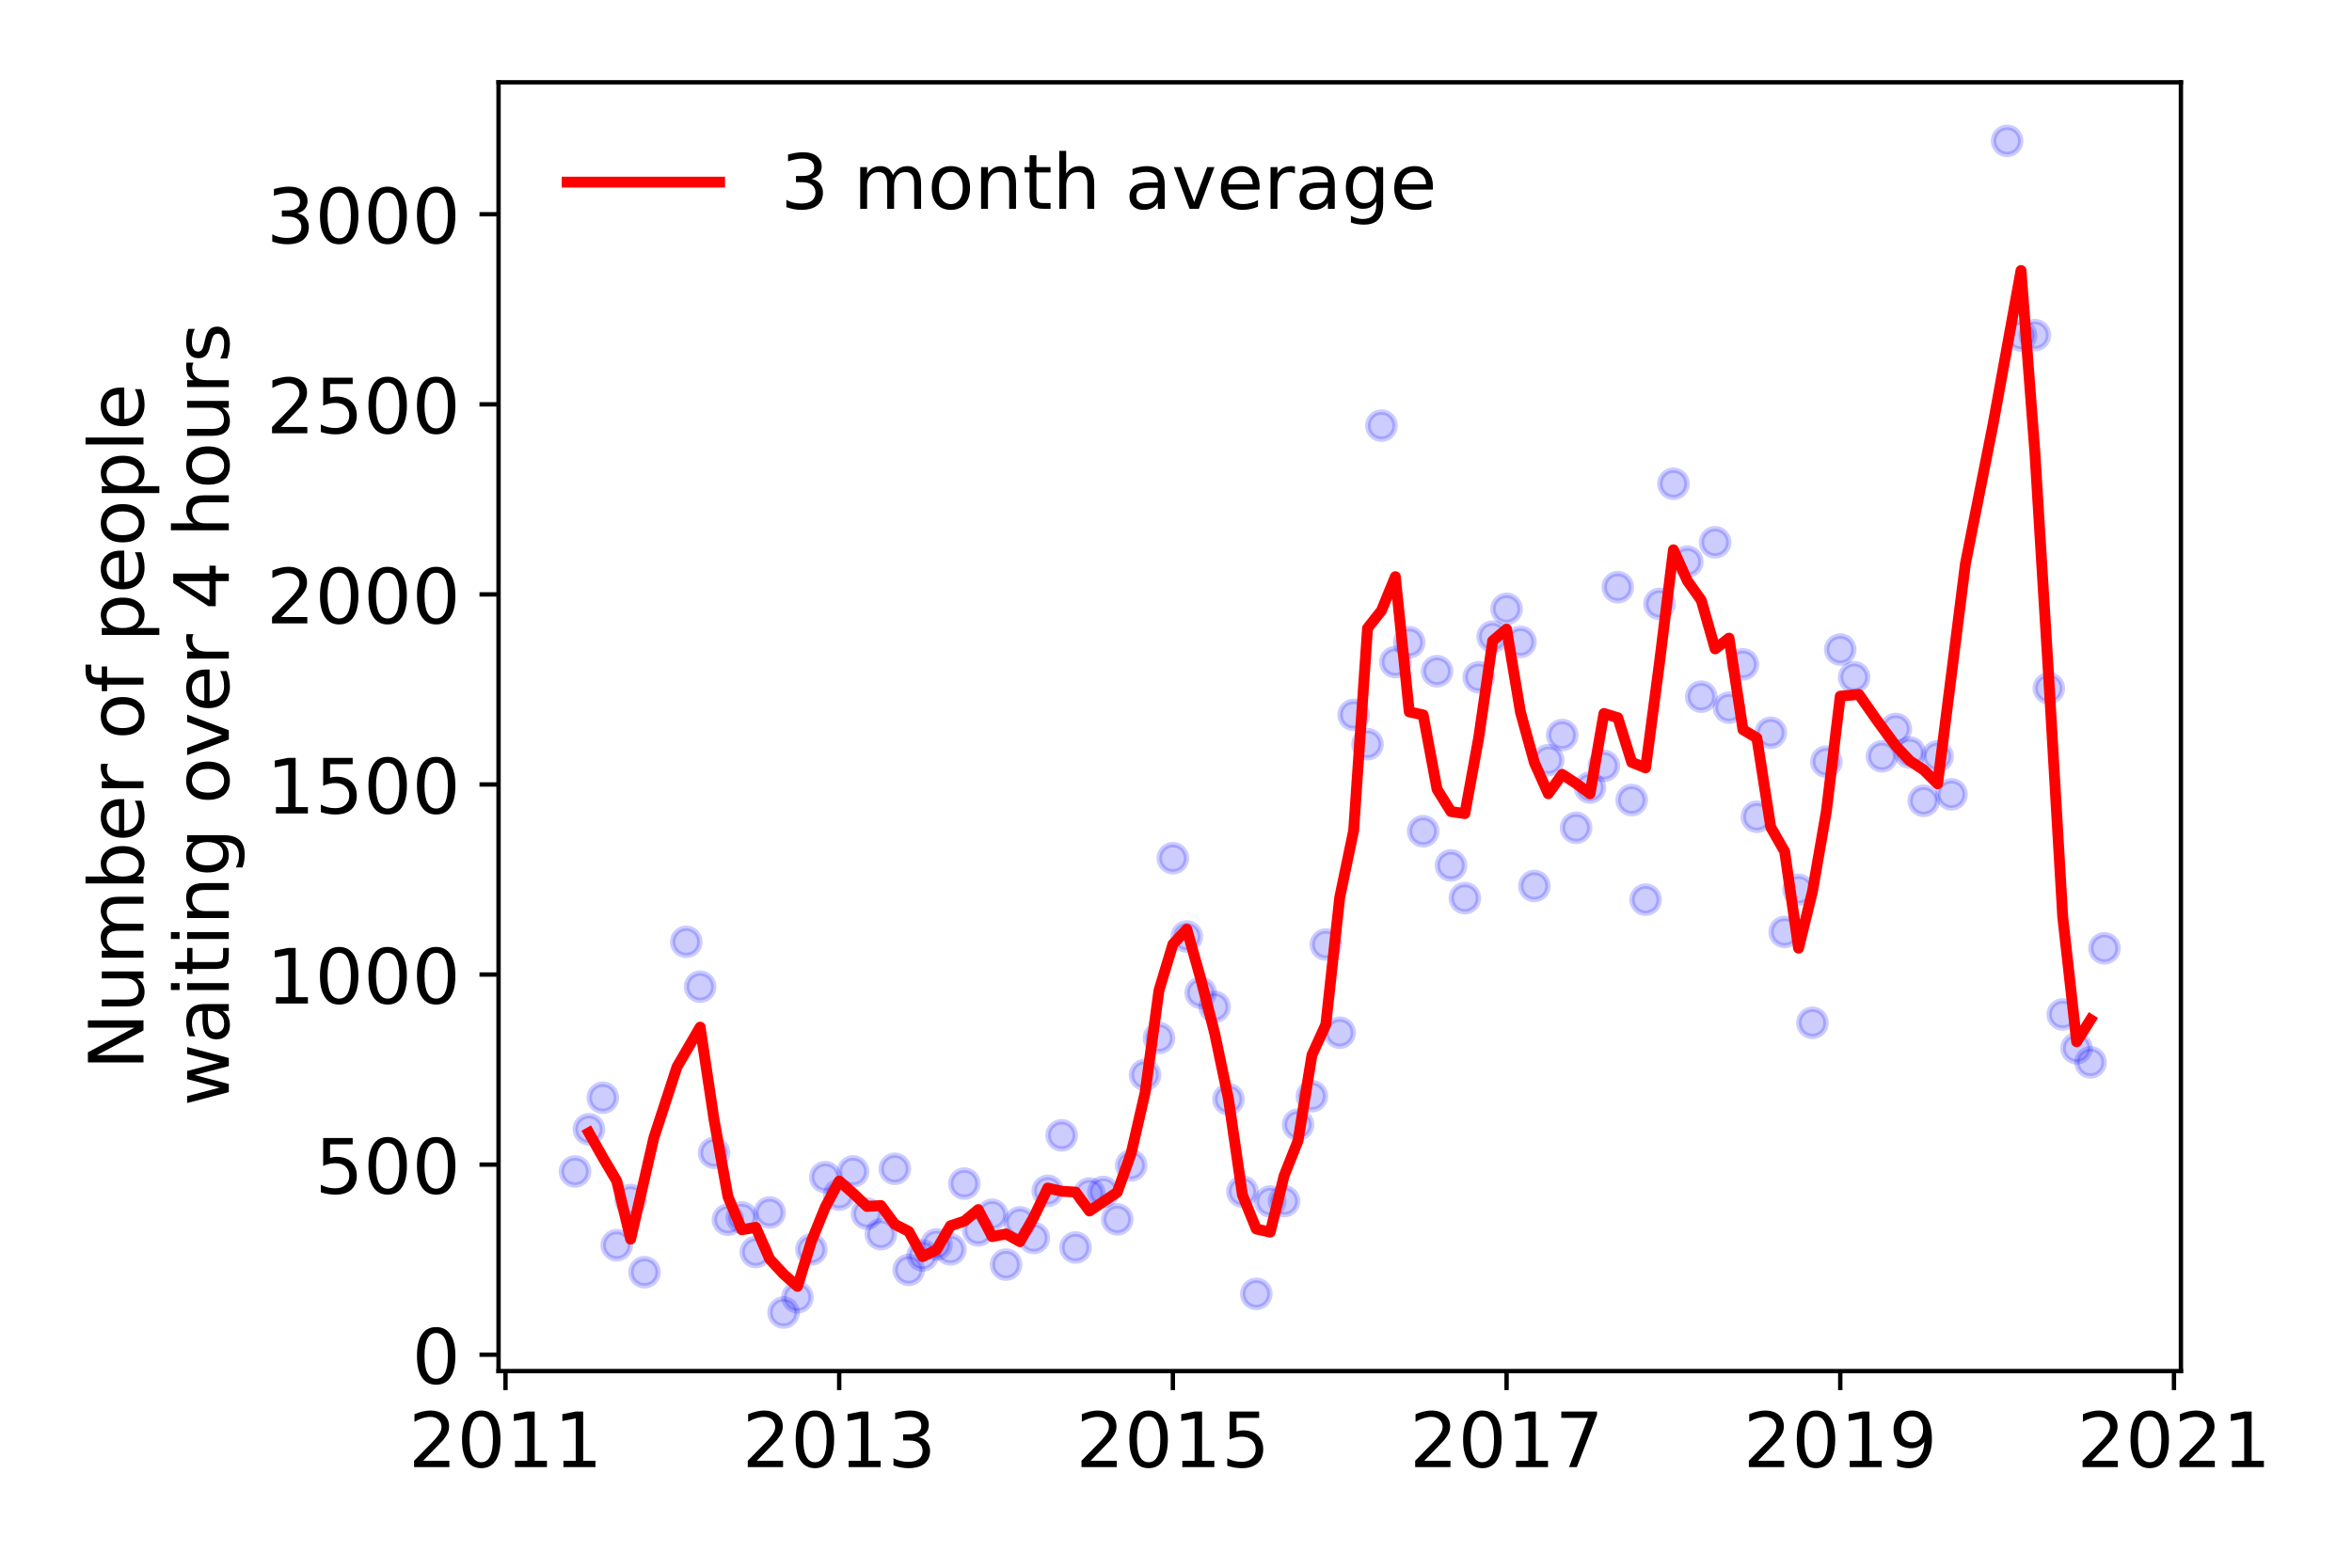 <?xml version="1.0" encoding="utf-8" standalone="no"?>
<!DOCTYPE svg PUBLIC "-//W3C//DTD SVG 1.1//EN"
  "http://www.w3.org/Graphics/SVG/1.1/DTD/svg11.dtd">
<!-- Created with matplotlib (https://matplotlib.org/) -->
<svg height="288pt" version="1.1" viewBox="0 0 432 288" width="432pt" xmlns="http://www.w3.org/2000/svg" xmlns:xlink="http://www.w3.org/1999/xlink">
 <defs>
  <style type="text/css">
*{stroke-linecap:butt;stroke-linejoin:round;}
  </style>
 </defs>
 <g id="figure_1">
  <g id="patch_1">
   <path d="M 0 288 
L 432 288 
L 432 0 
L 0 0 
z
" style="fill:#ffffff;"/>
  </g>
  <g id="axes_1">
   <g id="patch_2">
    <path d="M 91.57 251.88 
L 400.576 251.88 
L 400.576 15.12 
L 91.57 15.12 
z
" style="fill:#ffffff;"/>
   </g>
   <g id="matplotlib.axis_1">
    <g id="xtick_1">
     <g id="line2d_1">
      <defs>
       <path d="M 0 0 
L 0 3.5 
" id="m006e79136b" style="stroke:#000000;stroke-width:0.8;"/>
      </defs>
      <g>
       <use style="stroke:#000000;stroke-width:0.8;" x="92.847" xlink:href="#m006e79136b" y="251.88"/>
      </g>
     </g>
     <g id="text_1">
      <!-- 2011 -->
      <defs>
       <path d="M 19.188 8.297 
L 53.609 8.297 
L 53.609 0 
L 7.328 0 
L 7.328 8.297 
Q 12.938 14.109 22.625 23.891 
Q 32.328 33.688 34.812 36.531 
Q 39.547 41.844 41.422 45.531 
Q 43.312 49.219 43.312 52.781 
Q 43.312 58.594 39.234 62.25 
Q 35.156 65.922 28.609 65.922 
Q 23.969 65.922 18.812 64.312 
Q 13.672 62.703 7.812 59.422 
L 7.812 69.391 
Q 13.766 71.781 18.938 73 
Q 24.125 74.219 28.422 74.219 
Q 39.75 74.219 46.484 68.547 
Q 53.219 62.891 53.219 53.422 
Q 53.219 48.922 51.531 44.891 
Q 49.859 40.875 45.406 35.406 
Q 44.188 33.984 37.641 27.219 
Q 31.109 20.453 19.188 8.297 
z
" id="DejaVuSans-50"/>
       <path d="M 31.781 66.406 
Q 24.172 66.406 20.328 58.906 
Q 16.5 51.422 16.5 36.375 
Q 16.5 21.391 20.328 13.891 
Q 24.172 6.391 31.781 6.391 
Q 39.453 6.391 43.281 13.891 
Q 47.125 21.391 47.125 36.375 
Q 47.125 51.422 43.281 58.906 
Q 39.453 66.406 31.781 66.406 
z
M 31.781 74.219 
Q 44.047 74.219 50.516 64.516 
Q 56.984 54.828 56.984 36.375 
Q 56.984 17.969 50.516 8.266 
Q 44.047 -1.422 31.781 -1.422 
Q 19.531 -1.422 13.062 8.266 
Q 6.594 17.969 6.594 36.375 
Q 6.594 54.828 13.062 64.516 
Q 19.531 74.219 31.781 74.219 
z
" id="DejaVuSans-48"/>
       <path d="M 12.406 8.297 
L 28.516 8.297 
L 28.516 63.922 
L 10.984 60.406 
L 10.984 69.391 
L 28.422 72.906 
L 38.281 72.906 
L 38.281 8.297 
L 54.391 8.297 
L 54.391 0 
L 12.406 0 
z
" id="DejaVuSans-49"/>
      </defs>
      <g transform="translate(75.032 269.518)scale(0.14 -0.14)">
       <use xlink:href="#DejaVuSans-50"/>
       <use x="63.623" xlink:href="#DejaVuSans-48"/>
       <use x="127.246" xlink:href="#DejaVuSans-49"/>
       <use x="190.869" xlink:href="#DejaVuSans-49"/>
      </g>
     </g>
    </g>
    <g id="xtick_2">
     <g id="line2d_2">
      <g>
       <use style="stroke:#000000;stroke-width:0.8;" x="154.137" xlink:href="#m006e79136b" y="251.88"/>
      </g>
     </g>
     <g id="text_2">
      <!-- 2013 -->
      <defs>
       <path d="M 40.578 39.312 
Q 47.656 37.797 51.625 33 
Q 55.609 28.219 55.609 21.188 
Q 55.609 10.406 48.188 4.484 
Q 40.766 -1.422 27.094 -1.422 
Q 22.516 -1.422 17.656 -0.516 
Q 12.797 0.391 7.625 2.203 
L 7.625 11.719 
Q 11.719 9.328 16.594 8.109 
Q 21.484 6.891 26.812 6.891 
Q 36.078 6.891 40.938 10.547 
Q 45.797 14.203 45.797 21.188 
Q 45.797 27.641 41.281 31.266 
Q 36.766 34.906 28.719 34.906 
L 20.219 34.906 
L 20.219 43.016 
L 29.109 43.016 
Q 36.375 43.016 40.234 45.922 
Q 44.094 48.828 44.094 54.297 
Q 44.094 59.906 40.109 62.906 
Q 36.141 65.922 28.719 65.922 
Q 24.656 65.922 20.016 65.031 
Q 15.375 64.156 9.812 62.312 
L 9.812 71.094 
Q 15.438 72.656 20.344 73.438 
Q 25.25 74.219 29.594 74.219 
Q 40.828 74.219 47.359 69.109 
Q 53.906 64.016 53.906 55.328 
Q 53.906 49.266 50.438 45.094 
Q 46.969 40.922 40.578 39.312 
z
" id="DejaVuSans-51"/>
      </defs>
      <g transform="translate(136.322 269.518)scale(0.14 -0.14)">
       <use xlink:href="#DejaVuSans-50"/>
       <use x="63.623" xlink:href="#DejaVuSans-48"/>
       <use x="127.246" xlink:href="#DejaVuSans-49"/>
       <use x="190.869" xlink:href="#DejaVuSans-51"/>
      </g>
     </g>
    </g>
    <g id="xtick_3">
     <g id="line2d_3">
      <g>
       <use style="stroke:#000000;stroke-width:0.8;" x="215.428" xlink:href="#m006e79136b" y="251.88"/>
      </g>
     </g>
     <g id="text_3">
      <!-- 2015 -->
      <defs>
       <path d="M 10.797 72.906 
L 49.516 72.906 
L 49.516 64.594 
L 19.828 64.594 
L 19.828 46.734 
Q 21.969 47.469 24.109 47.828 
Q 26.266 48.188 28.422 48.188 
Q 40.625 48.188 47.75 41.5 
Q 54.891 34.812 54.891 23.391 
Q 54.891 11.625 47.562 5.094 
Q 40.234 -1.422 26.906 -1.422 
Q 22.312 -1.422 17.547 -0.641 
Q 12.797 0.141 7.719 1.703 
L 7.719 11.625 
Q 12.109 9.234 16.797 8.062 
Q 21.484 6.891 26.703 6.891 
Q 35.156 6.891 40.078 11.328 
Q 45.016 15.766 45.016 23.391 
Q 45.016 31 40.078 35.438 
Q 35.156 39.891 26.703 39.891 
Q 22.75 39.891 18.812 39.016 
Q 14.891 38.141 10.797 36.281 
z
" id="DejaVuSans-53"/>
      </defs>
      <g transform="translate(197.613 269.518)scale(0.14 -0.14)">
       <use xlink:href="#DejaVuSans-50"/>
       <use x="63.623" xlink:href="#DejaVuSans-48"/>
       <use x="127.246" xlink:href="#DejaVuSans-49"/>
       <use x="190.869" xlink:href="#DejaVuSans-53"/>
      </g>
     </g>
    </g>
    <g id="xtick_4">
     <g id="line2d_4">
      <g>
       <use style="stroke:#000000;stroke-width:0.8;" x="276.718" xlink:href="#m006e79136b" y="251.88"/>
      </g>
     </g>
     <g id="text_4">
      <!-- 2017 -->
      <defs>
       <path d="M 8.203 72.906 
L 55.078 72.906 
L 55.078 68.703 
L 28.609 0 
L 18.312 0 
L 43.219 64.594 
L 8.203 64.594 
z
" id="DejaVuSans-55"/>
      </defs>
      <g transform="translate(258.903 269.518)scale(0.14 -0.14)">
       <use xlink:href="#DejaVuSans-50"/>
       <use x="63.623" xlink:href="#DejaVuSans-48"/>
       <use x="127.246" xlink:href="#DejaVuSans-49"/>
       <use x="190.869" xlink:href="#DejaVuSans-55"/>
      </g>
     </g>
    </g>
    <g id="xtick_5">
     <g id="line2d_5">
      <g>
       <use style="stroke:#000000;stroke-width:0.8;" x="338.009" xlink:href="#m006e79136b" y="251.88"/>
      </g>
     </g>
     <g id="text_5">
      <!-- 2019 -->
      <defs>
       <path d="M 10.984 1.516 
L 10.984 10.5 
Q 14.703 8.734 18.5 7.812 
Q 22.312 6.891 25.984 6.891 
Q 35.75 6.891 40.891 13.453 
Q 46.047 20.016 46.781 33.406 
Q 43.953 29.203 39.594 26.953 
Q 35.25 24.703 29.984 24.703 
Q 19.047 24.703 12.672 31.312 
Q 6.297 37.938 6.297 49.422 
Q 6.297 60.641 12.938 67.422 
Q 19.578 74.219 30.609 74.219 
Q 43.266 74.219 49.922 64.516 
Q 56.594 54.828 56.594 36.375 
Q 56.594 19.141 48.406 8.859 
Q 40.234 -1.422 26.422 -1.422 
Q 22.703 -1.422 18.891 -0.688 
Q 15.094 0.047 10.984 1.516 
z
M 30.609 32.422 
Q 37.25 32.422 41.125 36.953 
Q 45.016 41.5 45.016 49.422 
Q 45.016 57.281 41.125 61.844 
Q 37.25 66.406 30.609 66.406 
Q 23.969 66.406 20.094 61.844 
Q 16.219 57.281 16.219 49.422 
Q 16.219 41.5 20.094 36.953 
Q 23.969 32.422 30.609 32.422 
z
" id="DejaVuSans-57"/>
      </defs>
      <g transform="translate(320.194 269.518)scale(0.14 -0.14)">
       <use xlink:href="#DejaVuSans-50"/>
       <use x="63.623" xlink:href="#DejaVuSans-48"/>
       <use x="127.246" xlink:href="#DejaVuSans-49"/>
       <use x="190.869" xlink:href="#DejaVuSans-57"/>
      </g>
     </g>
    </g>
    <g id="xtick_6">
     <g id="line2d_6">
      <g>
       <use style="stroke:#000000;stroke-width:0.8;" x="399.299" xlink:href="#m006e79136b" y="251.88"/>
      </g>
     </g>
     <g id="text_6">
      <!-- 2021 -->
      <g transform="translate(381.484 269.518)scale(0.14 -0.14)">
       <use xlink:href="#DejaVuSans-50"/>
       <use x="63.623" xlink:href="#DejaVuSans-48"/>
       <use x="127.246" xlink:href="#DejaVuSans-50"/>
       <use x="190.869" xlink:href="#DejaVuSans-49"/>
      </g>
     </g>
    </g>
   </g>
   <g id="matplotlib.axis_2">
    <g id="ytick_1">
     <g id="line2d_7">
      <defs>
       <path d="M 0 0 
L -3.5 0 
" id="ma98983f284" style="stroke:#000000;stroke-width:0.8;"/>
      </defs>
      <g>
       <use style="stroke:#000000;stroke-width:0.8;" x="91.57" xlink:href="#ma98983f284" y="248.87"/>
      </g>
     </g>
     <g id="text_7">
      <!-- 0 -->
      <g transform="translate(75.662 254.189)scale(0.14 -0.14)">
       <use xlink:href="#DejaVuSans-48"/>
      </g>
     </g>
    </g>
    <g id="ytick_2">
     <g id="line2d_8">
      <g>
       <use style="stroke:#000000;stroke-width:0.8;" x="91.57" xlink:href="#ma98983f284" y="213.952"/>
      </g>
     </g>
     <g id="text_8">
      <!-- 500 -->
      <g transform="translate(57.847 219.271)scale(0.14 -0.14)">
       <use xlink:href="#DejaVuSans-53"/>
       <use x="63.623" xlink:href="#DejaVuSans-48"/>
       <use x="127.246" xlink:href="#DejaVuSans-48"/>
      </g>
     </g>
    </g>
    <g id="ytick_3">
     <g id="line2d_9">
      <g>
       <use style="stroke:#000000;stroke-width:0.8;" x="91.57" xlink:href="#ma98983f284" y="179.033"/>
      </g>
     </g>
     <g id="text_9">
      <!-- 1000 -->
      <g transform="translate(48.94 184.352)scale(0.14 -0.14)">
       <use xlink:href="#DejaVuSans-49"/>
       <use x="63.623" xlink:href="#DejaVuSans-48"/>
       <use x="127.246" xlink:href="#DejaVuSans-48"/>
       <use x="190.869" xlink:href="#DejaVuSans-48"/>
      </g>
     </g>
    </g>
    <g id="ytick_4">
     <g id="line2d_10">
      <g>
       <use style="stroke:#000000;stroke-width:0.8;" x="91.57" xlink:href="#ma98983f284" y="144.115"/>
      </g>
     </g>
     <g id="text_10">
      <!-- 1500 -->
      <g transform="translate(48.94 149.434)scale(0.14 -0.14)">
       <use xlink:href="#DejaVuSans-49"/>
       <use x="63.623" xlink:href="#DejaVuSans-53"/>
       <use x="127.246" xlink:href="#DejaVuSans-48"/>
       <use x="190.869" xlink:href="#DejaVuSans-48"/>
      </g>
     </g>
    </g>
    <g id="ytick_5">
     <g id="line2d_11">
      <g>
       <use style="stroke:#000000;stroke-width:0.8;" x="91.57" xlink:href="#ma98983f284" y="109.197"/>
      </g>
     </g>
     <g id="text_11">
      <!-- 2000 -->
      <g transform="translate(48.94 114.516)scale(0.14 -0.14)">
       <use xlink:href="#DejaVuSans-50"/>
       <use x="63.623" xlink:href="#DejaVuSans-48"/>
       <use x="127.246" xlink:href="#DejaVuSans-48"/>
       <use x="190.869" xlink:href="#DejaVuSans-48"/>
      </g>
     </g>
    </g>
    <g id="ytick_6">
     <g id="line2d_12">
      <g>
       <use style="stroke:#000000;stroke-width:0.8;" x="91.57" xlink:href="#ma98983f284" y="74.279"/>
      </g>
     </g>
     <g id="text_12">
      <!-- 2500 -->
      <g transform="translate(48.94 79.597)scale(0.14 -0.14)">
       <use xlink:href="#DejaVuSans-50"/>
       <use x="63.623" xlink:href="#DejaVuSans-53"/>
       <use x="127.246" xlink:href="#DejaVuSans-48"/>
       <use x="190.869" xlink:href="#DejaVuSans-48"/>
      </g>
     </g>
    </g>
    <g id="ytick_7">
     <g id="line2d_13">
      <g>
       <use style="stroke:#000000;stroke-width:0.8;" x="91.57" xlink:href="#ma98983f284" y="39.36"/>
      </g>
     </g>
     <g id="text_13">
      <!-- 3000 -->
      <g transform="translate(48.94 44.679)scale(0.14 -0.14)">
       <use xlink:href="#DejaVuSans-51"/>
       <use x="63.623" xlink:href="#DejaVuSans-48"/>
       <use x="127.246" xlink:href="#DejaVuSans-48"/>
       <use x="190.869" xlink:href="#DejaVuSans-48"/>
      </g>
     </g>
    </g>
    <g id="text_14">
     <!-- Number of people -->
     <defs>
      <path d="M 9.812 72.906 
L 23.094 72.906 
L 55.422 11.922 
L 55.422 72.906 
L 64.984 72.906 
L 64.984 0 
L 51.703 0 
L 19.391 60.984 
L 19.391 0 
L 9.812 0 
z
" id="DejaVuSans-78"/>
      <path d="M 8.5 21.578 
L 8.5 54.688 
L 17.484 54.688 
L 17.484 21.922 
Q 17.484 14.156 20.5 10.266 
Q 23.531 6.391 29.594 6.391 
Q 36.859 6.391 41.078 11.031 
Q 45.312 15.672 45.312 23.688 
L 45.312 54.688 
L 54.297 54.688 
L 54.297 0 
L 45.312 0 
L 45.312 8.406 
Q 42.047 3.422 37.719 1 
Q 33.406 -1.422 27.688 -1.422 
Q 18.266 -1.422 13.375 4.438 
Q 8.5 10.297 8.5 21.578 
z
M 31.109 56 
z
" id="DejaVuSans-117"/>
      <path d="M 52 44.188 
Q 55.375 50.25 60.062 53.125 
Q 64.75 56 71.094 56 
Q 79.641 56 84.281 50.016 
Q 88.922 44.047 88.922 33.016 
L 88.922 0 
L 79.891 0 
L 79.891 32.719 
Q 79.891 40.578 77.094 44.375 
Q 74.312 48.188 68.609 48.188 
Q 61.625 48.188 57.562 43.547 
Q 53.516 38.922 53.516 30.906 
L 53.516 0 
L 44.484 0 
L 44.484 32.719 
Q 44.484 40.625 41.703 44.406 
Q 38.922 48.188 33.109 48.188 
Q 26.219 48.188 22.156 43.531 
Q 18.109 38.875 18.109 30.906 
L 18.109 0 
L 9.078 0 
L 9.078 54.688 
L 18.109 54.688 
L 18.109 46.188 
Q 21.188 51.219 25.484 53.609 
Q 29.781 56 35.688 56 
Q 41.656 56 45.828 52.969 
Q 50 49.953 52 44.188 
z
" id="DejaVuSans-109"/>
      <path d="M 48.688 27.297 
Q 48.688 37.203 44.609 42.844 
Q 40.531 48.484 33.406 48.484 
Q 26.266 48.484 22.188 42.844 
Q 18.109 37.203 18.109 27.297 
Q 18.109 17.391 22.188 11.75 
Q 26.266 6.109 33.406 6.109 
Q 40.531 6.109 44.609 11.75 
Q 48.688 17.391 48.688 27.297 
z
M 18.109 46.391 
Q 20.953 51.266 25.266 53.625 
Q 29.594 56 35.594 56 
Q 45.562 56 51.781 48.094 
Q 58.016 40.188 58.016 27.297 
Q 58.016 14.406 51.781 6.484 
Q 45.562 -1.422 35.594 -1.422 
Q 29.594 -1.422 25.266 0.953 
Q 20.953 3.328 18.109 8.203 
L 18.109 0 
L 9.078 0 
L 9.078 75.984 
L 18.109 75.984 
z
" id="DejaVuSans-98"/>
      <path d="M 56.203 29.594 
L 56.203 25.203 
L 14.891 25.203 
Q 15.484 15.922 20.484 11.062 
Q 25.484 6.203 34.422 6.203 
Q 39.594 6.203 44.453 7.469 
Q 49.312 8.734 54.109 11.281 
L 54.109 2.781 
Q 49.266 0.734 44.188 -0.344 
Q 39.109 -1.422 33.891 -1.422 
Q 20.797 -1.422 13.156 6.188 
Q 5.516 13.812 5.516 26.812 
Q 5.516 40.234 12.766 48.109 
Q 20.016 56 32.328 56 
Q 43.359 56 49.781 48.891 
Q 56.203 41.797 56.203 29.594 
z
M 47.219 32.234 
Q 47.125 39.594 43.094 43.984 
Q 39.062 48.391 32.422 48.391 
Q 24.906 48.391 20.391 44.141 
Q 15.875 39.891 15.188 32.172 
z
" id="DejaVuSans-101"/>
      <path d="M 41.109 46.297 
Q 39.594 47.172 37.812 47.578 
Q 36.031 48 33.891 48 
Q 26.266 48 22.188 43.047 
Q 18.109 38.094 18.109 28.812 
L 18.109 0 
L 9.078 0 
L 9.078 54.688 
L 18.109 54.688 
L 18.109 46.188 
Q 20.953 51.172 25.484 53.578 
Q 30.031 56 36.531 56 
Q 37.453 56 38.578 55.875 
Q 39.703 55.766 41.062 55.516 
z
" id="DejaVuSans-114"/>
      <path id="DejaVuSans-32"/>
      <path d="M 30.609 48.391 
Q 23.391 48.391 19.188 42.75 
Q 14.984 37.109 14.984 27.297 
Q 14.984 17.484 19.156 11.844 
Q 23.344 6.203 30.609 6.203 
Q 37.797 6.203 41.984 11.859 
Q 46.188 17.531 46.188 27.297 
Q 46.188 37.016 41.984 42.703 
Q 37.797 48.391 30.609 48.391 
z
M 30.609 56 
Q 42.328 56 49.016 48.375 
Q 55.719 40.766 55.719 27.297 
Q 55.719 13.875 49.016 6.219 
Q 42.328 -1.422 30.609 -1.422 
Q 18.844 -1.422 12.172 6.219 
Q 5.516 13.875 5.516 27.297 
Q 5.516 40.766 12.172 48.375 
Q 18.844 56 30.609 56 
z
" id="DejaVuSans-111"/>
      <path d="M 37.109 75.984 
L 37.109 68.5 
L 28.516 68.5 
Q 23.688 68.5 21.797 66.547 
Q 19.922 64.594 19.922 59.516 
L 19.922 54.688 
L 34.719 54.688 
L 34.719 47.703 
L 19.922 47.703 
L 19.922 0 
L 10.891 0 
L 10.891 47.703 
L 2.297 47.703 
L 2.297 54.688 
L 10.891 54.688 
L 10.891 58.5 
Q 10.891 67.625 15.141 71.797 
Q 19.391 75.984 28.609 75.984 
z
" id="DejaVuSans-102"/>
      <path d="M 18.109 8.203 
L 18.109 -20.797 
L 9.078 -20.797 
L 9.078 54.688 
L 18.109 54.688 
L 18.109 46.391 
Q 20.953 51.266 25.266 53.625 
Q 29.594 56 35.594 56 
Q 45.562 56 51.781 48.094 
Q 58.016 40.188 58.016 27.297 
Q 58.016 14.406 51.781 6.484 
Q 45.562 -1.422 35.594 -1.422 
Q 29.594 -1.422 25.266 0.953 
Q 20.953 3.328 18.109 8.203 
z
M 48.688 27.297 
Q 48.688 37.203 44.609 42.844 
Q 40.531 48.484 33.406 48.484 
Q 26.266 48.484 22.188 42.844 
Q 18.109 37.203 18.109 27.297 
Q 18.109 17.391 22.188 11.75 
Q 26.266 6.109 33.406 6.109 
Q 40.531 6.109 44.609 11.75 
Q 48.688 17.391 48.688 27.297 
z
" id="DejaVuSans-112"/>
      <path d="M 9.422 75.984 
L 18.406 75.984 
L 18.406 0 
L 9.422 0 
z
" id="DejaVuSans-108"/>
     </defs>
     <g transform="translate(26.352 196.547)rotate(-90)scale(0.14 -0.14)">
      <use xlink:href="#DejaVuSans-78"/>
      <use x="74.805" xlink:href="#DejaVuSans-117"/>
      <use x="138.184" xlink:href="#DejaVuSans-109"/>
      <use x="235.596" xlink:href="#DejaVuSans-98"/>
      <use x="299.072" xlink:href="#DejaVuSans-101"/>
      <use x="360.596" xlink:href="#DejaVuSans-114"/>
      <use x="401.709" xlink:href="#DejaVuSans-32"/>
      <use x="433.496" xlink:href="#DejaVuSans-111"/>
      <use x="494.678" xlink:href="#DejaVuSans-102"/>
      <use x="529.883" xlink:href="#DejaVuSans-32"/>
      <use x="561.67" xlink:href="#DejaVuSans-112"/>
      <use x="625.146" xlink:href="#DejaVuSans-101"/>
      <use x="686.67" xlink:href="#DejaVuSans-111"/>
      <use x="747.852" xlink:href="#DejaVuSans-112"/>
      <use x="811.328" xlink:href="#DejaVuSans-108"/>
      <use x="839.111" xlink:href="#DejaVuSans-101"/>
     </g>
     <!--  waiting over 4 hours -->
     <defs>
      <path d="M 4.203 54.688 
L 13.188 54.688 
L 24.422 12.016 
L 35.594 54.688 
L 46.188 54.688 
L 57.422 12.016 
L 68.609 54.688 
L 77.594 54.688 
L 63.281 0 
L 52.688 0 
L 40.922 44.828 
L 29.109 0 
L 18.5 0 
z
" id="DejaVuSans-119"/>
      <path d="M 34.281 27.484 
Q 23.391 27.484 19.188 25 
Q 14.984 22.516 14.984 16.5 
Q 14.984 11.719 18.141 8.906 
Q 21.297 6.109 26.703 6.109 
Q 34.188 6.109 38.703 11.406 
Q 43.219 16.703 43.219 25.484 
L 43.219 27.484 
z
M 52.203 31.203 
L 52.203 0 
L 43.219 0 
L 43.219 8.297 
Q 40.141 3.328 35.547 0.953 
Q 30.953 -1.422 24.312 -1.422 
Q 15.922 -1.422 10.953 3.297 
Q 6 8.016 6 15.922 
Q 6 25.141 12.172 29.828 
Q 18.359 34.516 30.609 34.516 
L 43.219 34.516 
L 43.219 35.406 
Q 43.219 41.609 39.141 45 
Q 35.062 48.391 27.688 48.391 
Q 23 48.391 18.547 47.266 
Q 14.109 46.141 10.016 43.891 
L 10.016 52.203 
Q 14.938 54.109 19.578 55.047 
Q 24.219 56 28.609 56 
Q 40.484 56 46.344 49.844 
Q 52.203 43.703 52.203 31.203 
z
" id="DejaVuSans-97"/>
      <path d="M 9.422 54.688 
L 18.406 54.688 
L 18.406 0 
L 9.422 0 
z
M 9.422 75.984 
L 18.406 75.984 
L 18.406 64.594 
L 9.422 64.594 
z
" id="DejaVuSans-105"/>
      <path d="M 18.312 70.219 
L 18.312 54.688 
L 36.812 54.688 
L 36.812 47.703 
L 18.312 47.703 
L 18.312 18.016 
Q 18.312 11.328 20.141 9.422 
Q 21.969 7.516 27.594 7.516 
L 36.812 7.516 
L 36.812 0 
L 27.594 0 
Q 17.188 0 13.234 3.875 
Q 9.281 7.766 9.281 18.016 
L 9.281 47.703 
L 2.688 47.703 
L 2.688 54.688 
L 9.281 54.688 
L 9.281 70.219 
z
" id="DejaVuSans-116"/>
      <path d="M 54.891 33.016 
L 54.891 0 
L 45.906 0 
L 45.906 32.719 
Q 45.906 40.484 42.875 44.328 
Q 39.844 48.188 33.797 48.188 
Q 26.516 48.188 22.312 43.547 
Q 18.109 38.922 18.109 30.906 
L 18.109 0 
L 9.078 0 
L 9.078 54.688 
L 18.109 54.688 
L 18.109 46.188 
Q 21.344 51.125 25.703 53.562 
Q 30.078 56 35.797 56 
Q 45.219 56 50.047 50.172 
Q 54.891 44.344 54.891 33.016 
z
" id="DejaVuSans-110"/>
      <path d="M 45.406 27.984 
Q 45.406 37.75 41.375 43.109 
Q 37.359 48.484 30.078 48.484 
Q 22.859 48.484 18.828 43.109 
Q 14.797 37.75 14.797 27.984 
Q 14.797 18.266 18.828 12.891 
Q 22.859 7.516 30.078 7.516 
Q 37.359 7.516 41.375 12.891 
Q 45.406 18.266 45.406 27.984 
z
M 54.391 6.781 
Q 54.391 -7.172 48.188 -13.984 
Q 42 -20.797 29.203 -20.797 
Q 24.469 -20.797 20.266 -20.094 
Q 16.062 -19.391 12.109 -17.922 
L 12.109 -9.188 
Q 16.062 -11.328 19.922 -12.344 
Q 23.781 -13.375 27.781 -13.375 
Q 36.625 -13.375 41.016 -8.766 
Q 45.406 -4.156 45.406 5.172 
L 45.406 9.625 
Q 42.625 4.781 38.281 2.391 
Q 33.938 0 27.875 0 
Q 17.828 0 11.672 7.656 
Q 5.516 15.328 5.516 27.984 
Q 5.516 40.672 11.672 48.328 
Q 17.828 56 27.875 56 
Q 33.938 56 38.281 53.609 
Q 42.625 51.219 45.406 46.391 
L 45.406 54.688 
L 54.391 54.688 
z
" id="DejaVuSans-103"/>
      <path d="M 2.984 54.688 
L 12.5 54.688 
L 29.594 8.797 
L 46.688 54.688 
L 56.203 54.688 
L 35.688 0 
L 23.484 0 
z
" id="DejaVuSans-118"/>
      <path d="M 37.797 64.312 
L 12.891 25.391 
L 37.797 25.391 
z
M 35.203 72.906 
L 47.609 72.906 
L 47.609 25.391 
L 58.016 25.391 
L 58.016 17.188 
L 47.609 17.188 
L 47.609 0 
L 37.797 0 
L 37.797 17.188 
L 4.891 17.188 
L 4.891 26.703 
z
" id="DejaVuSans-52"/>
      <path d="M 54.891 33.016 
L 54.891 0 
L 45.906 0 
L 45.906 32.719 
Q 45.906 40.484 42.875 44.328 
Q 39.844 48.188 33.797 48.188 
Q 26.516 48.188 22.312 43.547 
Q 18.109 38.922 18.109 30.906 
L 18.109 0 
L 9.078 0 
L 9.078 75.984 
L 18.109 75.984 
L 18.109 46.188 
Q 21.344 51.125 25.703 53.562 
Q 30.078 56 35.797 56 
Q 45.219 56 50.047 50.172 
Q 54.891 44.344 54.891 33.016 
z
" id="DejaVuSans-104"/>
      <path d="M 44.281 53.078 
L 44.281 44.578 
Q 40.484 46.531 36.375 47.5 
Q 32.281 48.484 27.875 48.484 
Q 21.188 48.484 17.844 46.438 
Q 14.5 44.391 14.5 40.281 
Q 14.5 37.156 16.891 35.375 
Q 19.281 33.594 26.516 31.984 
L 29.594 31.297 
Q 39.156 29.25 43.188 25.516 
Q 47.219 21.781 47.219 15.094 
Q 47.219 7.469 41.188 3.016 
Q 35.156 -1.422 24.609 -1.422 
Q 20.219 -1.422 15.453 -0.562 
Q 10.688 0.297 5.422 2 
L 5.422 11.281 
Q 10.406 8.688 15.234 7.391 
Q 20.062 6.109 24.812 6.109 
Q 31.156 6.109 34.562 8.281 
Q 37.984 10.453 37.984 14.406 
Q 37.984 18.062 35.516 20.016 
Q 33.062 21.969 24.703 23.781 
L 21.578 24.516 
Q 13.234 26.266 9.516 29.906 
Q 5.812 33.547 5.812 39.891 
Q 5.812 47.609 11.281 51.797 
Q 16.75 56 26.812 56 
Q 31.781 56 36.172 55.266 
Q 40.578 54.547 44.281 53.078 
z
" id="DejaVuSans-115"/>
     </defs>
     <g transform="translate(42.028 207.672)rotate(-90)scale(0.14 -0.14)">
      <use xlink:href="#DejaVuSans-32"/>
      <use x="31.787" xlink:href="#DejaVuSans-119"/>
      <use x="113.574" xlink:href="#DejaVuSans-97"/>
      <use x="174.854" xlink:href="#DejaVuSans-105"/>
      <use x="202.637" xlink:href="#DejaVuSans-116"/>
      <use x="241.846" xlink:href="#DejaVuSans-105"/>
      <use x="269.629" xlink:href="#DejaVuSans-110"/>
      <use x="333.008" xlink:href="#DejaVuSans-103"/>
      <use x="396.484" xlink:href="#DejaVuSans-32"/>
      <use x="428.271" xlink:href="#DejaVuSans-111"/>
      <use x="489.453" xlink:href="#DejaVuSans-118"/>
      <use x="548.633" xlink:href="#DejaVuSans-101"/>
      <use x="610.156" xlink:href="#DejaVuSans-114"/>
      <use x="651.27" xlink:href="#DejaVuSans-32"/>
      <use x="683.057" xlink:href="#DejaVuSans-52"/>
      <use x="746.68" xlink:href="#DejaVuSans-32"/>
      <use x="778.467" xlink:href="#DejaVuSans-104"/>
      <use x="841.846" xlink:href="#DejaVuSans-111"/>
      <use x="903.027" xlink:href="#DejaVuSans-117"/>
      <use x="966.406" xlink:href="#DejaVuSans-114"/>
      <use x="1007.52" xlink:href="#DejaVuSans-115"/>
     </g>
    </g>
   </g>
   <g id="line2d_14">
    <defs>
     <path d="M 0 2.5 
C 0.663 2.5 1.299 2.237 1.768 1.768 
C 2.237 1.299 2.5 0.663 2.5 0 
C 2.5 -0.663 2.237 -1.299 1.768 -1.768 
C 1.299 -2.237 0.663 -2.5 0 -2.5 
C -0.663 -2.5 -1.299 -2.237 -1.768 -1.768 
C -2.237 -1.299 -2.5 -0.663 -2.5 0 
C -2.5 0.663 -2.237 1.299 -1.768 1.768 
C -1.299 2.237 -0.663 2.5 0 2.5 
z
" id="mddf4c0f1b0" style="stroke:#0000ff;stroke-opacity:0.2;"/>
    </defs>
    <g clip-path="url(#p64401bfea7)">
     <use style="fill:#0000ff;fill-opacity:0.2;stroke:#0000ff;stroke-opacity:0.2;" x="386.53" xlink:href="#mddf4c0f1b0" y="174.215"/>
     <use style="fill:#0000ff;fill-opacity:0.2;stroke:#0000ff;stroke-opacity:0.2;" x="383.976" xlink:href="#mddf4c0f1b0" y="195.166"/>
     <use style="fill:#0000ff;fill-opacity:0.2;stroke:#0000ff;stroke-opacity:0.2;" x="381.423" xlink:href="#mddf4c0f1b0" y="192.582"/>
     <use style="fill:#0000ff;fill-opacity:0.2;stroke:#0000ff;stroke-opacity:0.2;" x="378.869" xlink:href="#mddf4c0f1b0" y="186.366"/>
     <use style="fill:#0000ff;fill-opacity:0.2;stroke:#0000ff;stroke-opacity:0.2;" x="376.315" xlink:href="#mddf4c0f1b0" y="126.447"/>
     <use style="fill:#0000ff;fill-opacity:0.2;stroke:#0000ff;stroke-opacity:0.2;" x="373.761" xlink:href="#mddf4c0f1b0" y="61.568"/>
     <use style="fill:#0000ff;fill-opacity:0.2;stroke:#0000ff;stroke-opacity:0.2;" x="371.208" xlink:href="#mddf4c0f1b0" y="61.638"/>
     <use style="fill:#0000ff;fill-opacity:0.2;stroke:#0000ff;stroke-opacity:0.2;" x="368.654" xlink:href="#mddf4c0f1b0" y="25.882"/>
     <use style="fill:#0000ff;fill-opacity:0.2;stroke:#0000ff;stroke-opacity:0.2;" x="358.439" xlink:href="#mddf4c0f1b0" y="145.931"/>
     <use style="fill:#0000ff;fill-opacity:0.2;stroke:#0000ff;stroke-opacity:0.2;" x="355.885" xlink:href="#mddf4c0f1b0" y="138.947"/>
     <use style="fill:#0000ff;fill-opacity:0.2;stroke:#0000ff;stroke-opacity:0.2;" x="353.331" xlink:href="#mddf4c0f1b0" y="147.118"/>
     <use style="fill:#0000ff;fill-opacity:0.2;stroke:#0000ff;stroke-opacity:0.2;" x="350.777" xlink:href="#mddf4c0f1b0" y="138.249"/>
     <use style="fill:#0000ff;fill-opacity:0.2;stroke:#0000ff;stroke-opacity:0.2;" x="348.224" xlink:href="#mddf4c0f1b0" y="133.919"/>
     <use style="fill:#0000ff;fill-opacity:0.2;stroke:#0000ff;stroke-opacity:0.2;" x="345.67" xlink:href="#mddf4c0f1b0" y="138.947"/>
     <use style="fill:#0000ff;fill-opacity:0.2;stroke:#0000ff;stroke-opacity:0.2;" x="340.562" xlink:href="#mddf4c0f1b0" y="124.421"/>
     <use style="fill:#0000ff;fill-opacity:0.2;stroke:#0000ff;stroke-opacity:0.2;" x="338.009" xlink:href="#mddf4c0f1b0" y="119.323"/>
     <use style="fill:#0000ff;fill-opacity:0.2;stroke:#0000ff;stroke-opacity:0.2;" x="335.455" xlink:href="#mddf4c0f1b0" y="139.925"/>
     <use style="fill:#0000ff;fill-opacity:0.2;stroke:#0000ff;stroke-opacity:0.2;" x="332.901" xlink:href="#mddf4c0f1b0" y="187.903"/>
     <use style="fill:#0000ff;fill-opacity:0.2;stroke:#0000ff;stroke-opacity:0.2;" x="330.347" xlink:href="#mddf4c0f1b0" y="163.46"/>
     <use style="fill:#0000ff;fill-opacity:0.2;stroke:#0000ff;stroke-opacity:0.2;" x="327.794" xlink:href="#mddf4c0f1b0" y="171.212"/>
     <use style="fill:#0000ff;fill-opacity:0.2;stroke:#0000ff;stroke-opacity:0.2;" x="325.24" xlink:href="#mddf4c0f1b0" y="134.617"/>
     <use style="fill:#0000ff;fill-opacity:0.2;stroke:#0000ff;stroke-opacity:0.2;" x="322.686" xlink:href="#mddf4c0f1b0" y="150.051"/>
     <use style="fill:#0000ff;fill-opacity:0.2;stroke:#0000ff;stroke-opacity:0.2;" x="320.132" xlink:href="#mddf4c0f1b0" y="122.047"/>
     <use style="fill:#0000ff;fill-opacity:0.2;stroke:#0000ff;stroke-opacity:0.2;" x="317.579" xlink:href="#mddf4c0f1b0" y="130.008"/>
     <use style="fill:#0000ff;fill-opacity:0.2;stroke:#0000ff;stroke-opacity:0.2;" x="315.025" xlink:href="#mddf4c0f1b0" y="99.629"/>
     <use style="fill:#0000ff;fill-opacity:0.2;stroke:#0000ff;stroke-opacity:0.2;" x="312.471" xlink:href="#mddf4c0f1b0" y="127.983"/>
     <use style="fill:#0000ff;fill-opacity:0.2;stroke:#0000ff;stroke-opacity:0.2;" x="309.917" xlink:href="#mddf4c0f1b0" y="103.191"/>
     <use style="fill:#0000ff;fill-opacity:0.2;stroke:#0000ff;stroke-opacity:0.2;" x="307.363" xlink:href="#mddf4c0f1b0" y="88.874"/>
     <use style="fill:#0000ff;fill-opacity:0.2;stroke:#0000ff;stroke-opacity:0.2;" x="304.81" xlink:href="#mddf4c0f1b0" y="110.943"/>
     <use style="fill:#0000ff;fill-opacity:0.2;stroke:#0000ff;stroke-opacity:0.2;" x="302.256" xlink:href="#mddf4c0f1b0" y="165.276"/>
     <use style="fill:#0000ff;fill-opacity:0.2;stroke:#0000ff;stroke-opacity:0.2;" x="299.702" xlink:href="#mddf4c0f1b0" y="146.978"/>
     <use style="fill:#0000ff;fill-opacity:0.2;stroke:#0000ff;stroke-opacity:0.2;" x="297.148" xlink:href="#mddf4c0f1b0" y="107.87"/>
     <use style="fill:#0000ff;fill-opacity:0.2;stroke:#0000ff;stroke-opacity:0.2;" x="294.595" xlink:href="#mddf4c0f1b0" y="140.693"/>
     <use style="fill:#0000ff;fill-opacity:0.2;stroke:#0000ff;stroke-opacity:0.2;" x="292.041" xlink:href="#mddf4c0f1b0" y="144.674"/>
     <use style="fill:#0000ff;fill-opacity:0.2;stroke:#0000ff;stroke-opacity:0.2;" x="289.487" xlink:href="#mddf4c0f1b0" y="152.077"/>
     <use style="fill:#0000ff;fill-opacity:0.2;stroke:#0000ff;stroke-opacity:0.2;" x="286.933" xlink:href="#mddf4c0f1b0" y="135.036"/>
     <use style="fill:#0000ff;fill-opacity:0.2;stroke:#0000ff;stroke-opacity:0.2;" x="284.38" xlink:href="#mddf4c0f1b0" y="139.646"/>
     <use style="fill:#0000ff;fill-opacity:0.2;stroke:#0000ff;stroke-opacity:0.2;" x="281.826" xlink:href="#mddf4c0f1b0" y="162.762"/>
     <use style="fill:#0000ff;fill-opacity:0.2;stroke:#0000ff;stroke-opacity:0.2;" x="279.272" xlink:href="#mddf4c0f1b0" y="117.926"/>
     <use style="fill:#0000ff;fill-opacity:0.2;stroke:#0000ff;stroke-opacity:0.2;" x="276.718" xlink:href="#mddf4c0f1b0" y="111.851"/>
     <use style="fill:#0000ff;fill-opacity:0.2;stroke:#0000ff;stroke-opacity:0.2;" x="274.164" xlink:href="#mddf4c0f1b0" y="116.949"/>
     <use style="fill:#0000ff;fill-opacity:0.2;stroke:#0000ff;stroke-opacity:0.2;" x="271.611" xlink:href="#mddf4c0f1b0" y="124.421"/>
     <use style="fill:#0000ff;fill-opacity:0.2;stroke:#0000ff;stroke-opacity:0.2;" x="269.057" xlink:href="#mddf4c0f1b0" y="164.996"/>
     <use style="fill:#0000ff;fill-opacity:0.2;stroke:#0000ff;stroke-opacity:0.2;" x="266.503" xlink:href="#mddf4c0f1b0" y="158.99"/>
     <use style="fill:#0000ff;fill-opacity:0.2;stroke:#0000ff;stroke-opacity:0.2;" x="263.949" xlink:href="#mddf4c0f1b0" y="123.304"/>
     <use style="fill:#0000ff;fill-opacity:0.2;stroke:#0000ff;stroke-opacity:0.2;" x="261.396" xlink:href="#mddf4c0f1b0" y="152.705"/>
     <use style="fill:#0000ff;fill-opacity:0.2;stroke:#0000ff;stroke-opacity:0.2;" x="258.842" xlink:href="#mddf4c0f1b0" y="117.996"/>
     <use style="fill:#0000ff;fill-opacity:0.2;stroke:#0000ff;stroke-opacity:0.2;" x="256.288" xlink:href="#mddf4c0f1b0" y="121.628"/>
     <use style="fill:#0000ff;fill-opacity:0.2;stroke:#0000ff;stroke-opacity:0.2;" x="253.734" xlink:href="#mddf4c0f1b0" y="78.189"/>
     <use style="fill:#0000ff;fill-opacity:0.2;stroke:#0000ff;stroke-opacity:0.2;" x="251.181" xlink:href="#mddf4c0f1b0" y="136.712"/>
     <use style="fill:#0000ff;fill-opacity:0.2;stroke:#0000ff;stroke-opacity:0.2;" x="248.627" xlink:href="#mddf4c0f1b0" y="131.335"/>
     <use style="fill:#0000ff;fill-opacity:0.2;stroke:#0000ff;stroke-opacity:0.2;" x="246.073" xlink:href="#mddf4c0f1b0" y="189.718"/>
     <use style="fill:#0000ff;fill-opacity:0.2;stroke:#0000ff;stroke-opacity:0.2;" x="243.519" xlink:href="#mddf4c0f1b0" y="173.516"/>
     <use style="fill:#0000ff;fill-opacity:0.2;stroke:#0000ff;stroke-opacity:0.2;" x="240.965" xlink:href="#mddf4c0f1b0" y="201.381"/>
     <use style="fill:#0000ff;fill-opacity:0.2;stroke:#0000ff;stroke-opacity:0.2;" x="238.412" xlink:href="#mddf4c0f1b0" y="206.619"/>
     <use style="fill:#0000ff;fill-opacity:0.2;stroke:#0000ff;stroke-opacity:0.2;" x="235.858" xlink:href="#mddf4c0f1b0" y="220.656"/>
     <use style="fill:#0000ff;fill-opacity:0.2;stroke:#0000ff;stroke-opacity:0.2;" x="233.304" xlink:href="#mddf4c0f1b0" y="220.726"/>
     <use style="fill:#0000ff;fill-opacity:0.2;stroke:#0000ff;stroke-opacity:0.2;" x="230.75" xlink:href="#mddf4c0f1b0" y="237.696"/>
     <use style="fill:#0000ff;fill-opacity:0.2;stroke:#0000ff;stroke-opacity:0.2;" x="228.197" xlink:href="#mddf4c0f1b0" y="218.91"/>
     <use style="fill:#0000ff;fill-opacity:0.2;stroke:#0000ff;stroke-opacity:0.2;" x="225.643" xlink:href="#mddf4c0f1b0" y="201.94"/>
     <use style="fill:#0000ff;fill-opacity:0.2;stroke:#0000ff;stroke-opacity:0.2;" x="223.089" xlink:href="#mddf4c0f1b0" y="184.97"/>
     <use style="fill:#0000ff;fill-opacity:0.2;stroke:#0000ff;stroke-opacity:0.2;" x="220.535" xlink:href="#mddf4c0f1b0" y="182.386"/>
     <use style="fill:#0000ff;fill-opacity:0.2;stroke:#0000ff;stroke-opacity:0.2;" x="217.982" xlink:href="#mddf4c0f1b0" y="172.05"/>
     <use style="fill:#0000ff;fill-opacity:0.2;stroke:#0000ff;stroke-opacity:0.2;" x="215.428" xlink:href="#mddf4c0f1b0" y="157.663"/>
     <use style="fill:#0000ff;fill-opacity:0.2;stroke:#0000ff;stroke-opacity:0.2;" x="212.874" xlink:href="#mddf4c0f1b0" y="190.696"/>
     <use style="fill:#0000ff;fill-opacity:0.2;stroke:#0000ff;stroke-opacity:0.2;" x="210.32" xlink:href="#mddf4c0f1b0" y="197.47"/>
     <use style="fill:#0000ff;fill-opacity:0.2;stroke:#0000ff;stroke-opacity:0.2;" x="207.766" xlink:href="#mddf4c0f1b0" y="214.091"/>
     <use style="fill:#0000ff;fill-opacity:0.2;stroke:#0000ff;stroke-opacity:0.2;" x="205.213" xlink:href="#mddf4c0f1b0" y="224.008"/>
     <use style="fill:#0000ff;fill-opacity:0.2;stroke:#0000ff;stroke-opacity:0.2;" x="202.659" xlink:href="#mddf4c0f1b0" y="218.98"/>
     <use style="fill:#0000ff;fill-opacity:0.2;stroke:#0000ff;stroke-opacity:0.2;" x="200.105" xlink:href="#mddf4c0f1b0" y="219.259"/>
     <use style="fill:#0000ff;fill-opacity:0.2;stroke:#0000ff;stroke-opacity:0.2;" x="197.551" xlink:href="#mddf4c0f1b0" y="229.176"/>
     <use style="fill:#0000ff;fill-opacity:0.2;stroke:#0000ff;stroke-opacity:0.2;" x="194.998" xlink:href="#mddf4c0f1b0" y="208.574"/>
     <use style="fill:#0000ff;fill-opacity:0.2;stroke:#0000ff;stroke-opacity:0.2;" x="192.444" xlink:href="#mddf4c0f1b0" y="218.77"/>
     <use style="fill:#0000ff;fill-opacity:0.2;stroke:#0000ff;stroke-opacity:0.2;" x="189.89" xlink:href="#mddf4c0f1b0" y="227.43"/>
     <use style="fill:#0000ff;fill-opacity:0.2;stroke:#0000ff;stroke-opacity:0.2;" x="187.336" xlink:href="#mddf4c0f1b0" y="224.567"/>
     <use style="fill:#0000ff;fill-opacity:0.2;stroke:#0000ff;stroke-opacity:0.2;" x="184.783" xlink:href="#mddf4c0f1b0" y="232.319"/>
     <use style="fill:#0000ff;fill-opacity:0.2;stroke:#0000ff;stroke-opacity:0.2;" x="182.229" xlink:href="#mddf4c0f1b0" y="223.17"/>
     <use style="fill:#0000ff;fill-opacity:0.2;stroke:#0000ff;stroke-opacity:0.2;" x="179.675" xlink:href="#mddf4c0f1b0" y="226.033"/>
     <use style="fill:#0000ff;fill-opacity:0.2;stroke:#0000ff;stroke-opacity:0.2;" x="177.121" xlink:href="#mddf4c0f1b0" y="217.444"/>
     <use style="fill:#0000ff;fill-opacity:0.2;stroke:#0000ff;stroke-opacity:0.2;" x="174.567" xlink:href="#mddf4c0f1b0" y="229.525"/>
     <use style="fill:#0000ff;fill-opacity:0.2;stroke:#0000ff;stroke-opacity:0.2;" x="172.014" xlink:href="#mddf4c0f1b0" y="228.617"/>
     <use style="fill:#0000ff;fill-opacity:0.2;stroke:#0000ff;stroke-opacity:0.2;" x="169.46" xlink:href="#mddf4c0f1b0" y="230.643"/>
     <use style="fill:#0000ff;fill-opacity:0.2;stroke:#0000ff;stroke-opacity:0.2;" x="166.906" xlink:href="#mddf4c0f1b0" y="233.296"/>
     <use style="fill:#0000ff;fill-opacity:0.2;stroke:#0000ff;stroke-opacity:0.2;" x="164.352" xlink:href="#mddf4c0f1b0" y="214.72"/>
     <use style="fill:#0000ff;fill-opacity:0.2;stroke:#0000ff;stroke-opacity:0.2;" x="161.799" xlink:href="#mddf4c0f1b0" y="226.732"/>
     <use style="fill:#0000ff;fill-opacity:0.2;stroke:#0000ff;stroke-opacity:0.2;" x="159.245" xlink:href="#mddf4c0f1b0" y="222.961"/>
     <use style="fill:#0000ff;fill-opacity:0.2;stroke:#0000ff;stroke-opacity:0.2;" x="156.691" xlink:href="#mddf4c0f1b0" y="215.209"/>
     <use style="fill:#0000ff;fill-opacity:0.2;stroke:#0000ff;stroke-opacity:0.2;" x="154.137" xlink:href="#mddf4c0f1b0" y="219.469"/>
     <use style="fill:#0000ff;fill-opacity:0.2;stroke:#0000ff;stroke-opacity:0.2;" x="151.584" xlink:href="#mddf4c0f1b0" y="216.256"/>
     <use style="fill:#0000ff;fill-opacity:0.2;stroke:#0000ff;stroke-opacity:0.2;" x="149.03" xlink:href="#mddf4c0f1b0" y="229.525"/>
     <use style="fill:#0000ff;fill-opacity:0.2;stroke:#0000ff;stroke-opacity:0.2;" x="146.476" xlink:href="#mddf4c0f1b0" y="238.325"/>
     <use style="fill:#0000ff;fill-opacity:0.2;stroke:#0000ff;stroke-opacity:0.2;" x="143.922" xlink:href="#mddf4c0f1b0" y="241.118"/>
     <use style="fill:#0000ff;fill-opacity:0.2;stroke:#0000ff;stroke-opacity:0.2;" x="141.368" xlink:href="#mddf4c0f1b0" y="222.751"/>
     <use style="fill:#0000ff;fill-opacity:0.2;stroke:#0000ff;stroke-opacity:0.2;" x="138.815" xlink:href="#mddf4c0f1b0" y="230.014"/>
     <use style="fill:#0000ff;fill-opacity:0.2;stroke:#0000ff;stroke-opacity:0.2;" x="136.261" xlink:href="#mddf4c0f1b0" y="223.659"/>
     <use style="fill:#0000ff;fill-opacity:0.2;stroke:#0000ff;stroke-opacity:0.2;" x="133.707" xlink:href="#mddf4c0f1b0" y="224.078"/>
     <use style="fill:#0000ff;fill-opacity:0.2;stroke:#0000ff;stroke-opacity:0.2;" x="131.153" xlink:href="#mddf4c0f1b0" y="211.787"/>
     <use style="fill:#0000ff;fill-opacity:0.2;stroke:#0000ff;stroke-opacity:0.2;" x="128.6" xlink:href="#mddf4c0f1b0" y="181.268"/>
     <use style="fill:#0000ff;fill-opacity:0.2;stroke:#0000ff;stroke-opacity:0.2;" x="126.046" xlink:href="#mddf4c0f1b0" y="173.028"/>
     <use style="fill:#0000ff;fill-opacity:0.2;stroke:#0000ff;stroke-opacity:0.2;" x="118.385" xlink:href="#mddf4c0f1b0" y="233.716"/>
     <use style="fill:#0000ff;fill-opacity:0.2;stroke:#0000ff;stroke-opacity:0.2;" x="115.831" xlink:href="#mddf4c0f1b0" y="220.447"/>
     <use style="fill:#0000ff;fill-opacity:0.2;stroke:#0000ff;stroke-opacity:0.2;" x="113.277" xlink:href="#mddf4c0f1b0" y="228.757"/>
     <use style="fill:#0000ff;fill-opacity:0.2;stroke:#0000ff;stroke-opacity:0.2;" x="110.723" xlink:href="#mddf4c0f1b0" y="201.661"/>
     <use style="fill:#0000ff;fill-opacity:0.2;stroke:#0000ff;stroke-opacity:0.2;" x="108.169" xlink:href="#mddf4c0f1b0" y="207.457"/>
     <use style="fill:#0000ff;fill-opacity:0.2;stroke:#0000ff;stroke-opacity:0.2;" x="105.616" xlink:href="#mddf4c0f1b0" y="215.209"/>
    </g>
   </g>
   <g id="line2d_15">
    <path clip-path="url(#p64401bfea7)" d="M 383.976 187.321 
L 381.423 191.371 
L 378.869 168.465 
L 376.315 124.794 
L 373.761 83.218 
L 371.208 49.696 
L 366.1 77.817 
L 360.993 103.587 
L 355.885 143.999 
L 353.331 141.438 
L 350.777 139.762 
L 348.224 137.038 
L 344.819 132.429 
L 341.414 127.564 
L 338.009 127.89 
L 335.455 149.05 
L 332.901 163.763 
L 330.347 174.191 
L 327.794 156.43 
L 325.24 151.96 
L 322.686 135.572 
L 320.132 134.035 
L 317.579 117.228 
L 315.025 119.207 
L 312.471 110.268 
L 309.917 106.683 
L 307.363 101.003 
L 304.81 121.698 
L 302.256 141.066 
L 299.702 140.041 
L 297.148 131.847 
L 294.595 131.079 
L 292.041 145.815 
L 289.487 143.929 
L 286.933 142.253 
L 284.38 145.815 
L 281.826 140.111 
L 279.272 130.846 
L 276.718 115.575 
L 274.164 117.74 
L 271.611 135.455 
L 269.057 149.469 
L 266.503 149.097 
L 263.949 145 
L 261.396 131.335 
L 258.842 130.776 
L 256.288 105.938 
L 253.734 112.177 
L 251.181 115.412 
L 248.627 152.589 
L 246.073 164.857 
L 243.519 188.205 
L 240.965 193.839 
L 238.412 209.552 
L 235.858 216 
L 233.304 226.359 
L 230.75 225.777 
L 228.197 219.515 
L 225.643 201.94 
L 223.089 189.765 
L 220.535 179.802 
L 217.982 170.7 
L 215.428 173.47 
L 212.874 181.943 
L 210.32 200.753 
L 207.766 211.857 
L 205.213 219.027 
L 202.659 220.749 
L 200.105 222.472 
L 197.551 219.003 
L 194.998 218.84 
L 192.444 218.258 
L 189.89 223.589 
L 187.336 228.105 
L 184.783 226.685 
L 182.229 227.174 
L 179.675 222.216 
L 177.121 224.334 
L 174.567 225.195 
L 172.014 229.595 
L 169.46 230.852 
L 166.906 226.22 
L 164.352 224.916 
L 161.799 221.471 
L 159.245 221.634 
L 156.691 219.213 
L 154.137 216.978 
L 151.584 221.75 
L 149.03 228.035 
L 146.476 236.323 
L 143.922 234.065 
L 141.368 231.295 
L 138.815 225.475 
L 136.261 225.917 
L 133.707 219.841 
L 131.153 205.711 
L 128.6 188.694 
L 124.343 196.004 
L 120.087 209.063 
L 115.831 227.64 
L 113.277 216.955 
L 110.723 212.625 
L 108.169 208.109 
" style="fill:none;stroke:#ff0000;stroke-linecap:square;stroke-width:2;"/>
   </g>
   <g id="patch_3">
    <path d="M 91.57 251.88 
L 91.57 15.12 
" style="fill:none;stroke:#000000;stroke-linecap:square;stroke-linejoin:miter;stroke-width:0.8;"/>
   </g>
   <g id="patch_4">
    <path d="M 400.576 251.88 
L 400.576 15.12 
" style="fill:none;stroke:#000000;stroke-linecap:square;stroke-linejoin:miter;stroke-width:0.8;"/>
   </g>
   <g id="patch_5">
    <path d="M 91.57 251.88 
L 400.576 251.88 
" style="fill:none;stroke:#000000;stroke-linecap:square;stroke-linejoin:miter;stroke-width:0.8;"/>
   </g>
   <g id="patch_6">
    <path d="M 91.57 15.12 
L 400.576 15.12 
" style="fill:none;stroke:#000000;stroke-linecap:square;stroke-linejoin:miter;stroke-width:0.8;"/>
   </g>
   <g id="legend_1">
    <g id="line2d_16">
     <path d="M 104.17 33.458 
L 132.17 33.458 
" style="fill:none;stroke:#ff0000;stroke-linecap:square;stroke-width:2;"/>
    </g>
    <g id="line2d_17"/>
    <g id="text_15">
     <!-- 3 month average -->
     <g transform="translate(143.37 38.358)scale(0.14 -0.14)">
      <use xlink:href="#DejaVuSans-51"/>
      <use x="63.623" xlink:href="#DejaVuSans-32"/>
      <use x="95.41" xlink:href="#DejaVuSans-109"/>
      <use x="192.822" xlink:href="#DejaVuSans-111"/>
      <use x="254.004" xlink:href="#DejaVuSans-110"/>
      <use x="317.383" xlink:href="#DejaVuSans-116"/>
      <use x="356.592" xlink:href="#DejaVuSans-104"/>
      <use x="419.971" xlink:href="#DejaVuSans-32"/>
      <use x="451.758" xlink:href="#DejaVuSans-97"/>
      <use x="513.037" xlink:href="#DejaVuSans-118"/>
      <use x="572.217" xlink:href="#DejaVuSans-101"/>
      <use x="633.74" xlink:href="#DejaVuSans-114"/>
      <use x="674.854" xlink:href="#DejaVuSans-97"/>
      <use x="736.133" xlink:href="#DejaVuSans-103"/>
      <use x="799.609" xlink:href="#DejaVuSans-101"/>
     </g>
    </g>
   </g>
  </g>
 </g>
 <defs>
  <clipPath id="p64401bfea7">
   <rect height="236.76" width="309.006" x="91.57" y="15.12"/>
  </clipPath>
 </defs>
</svg>
